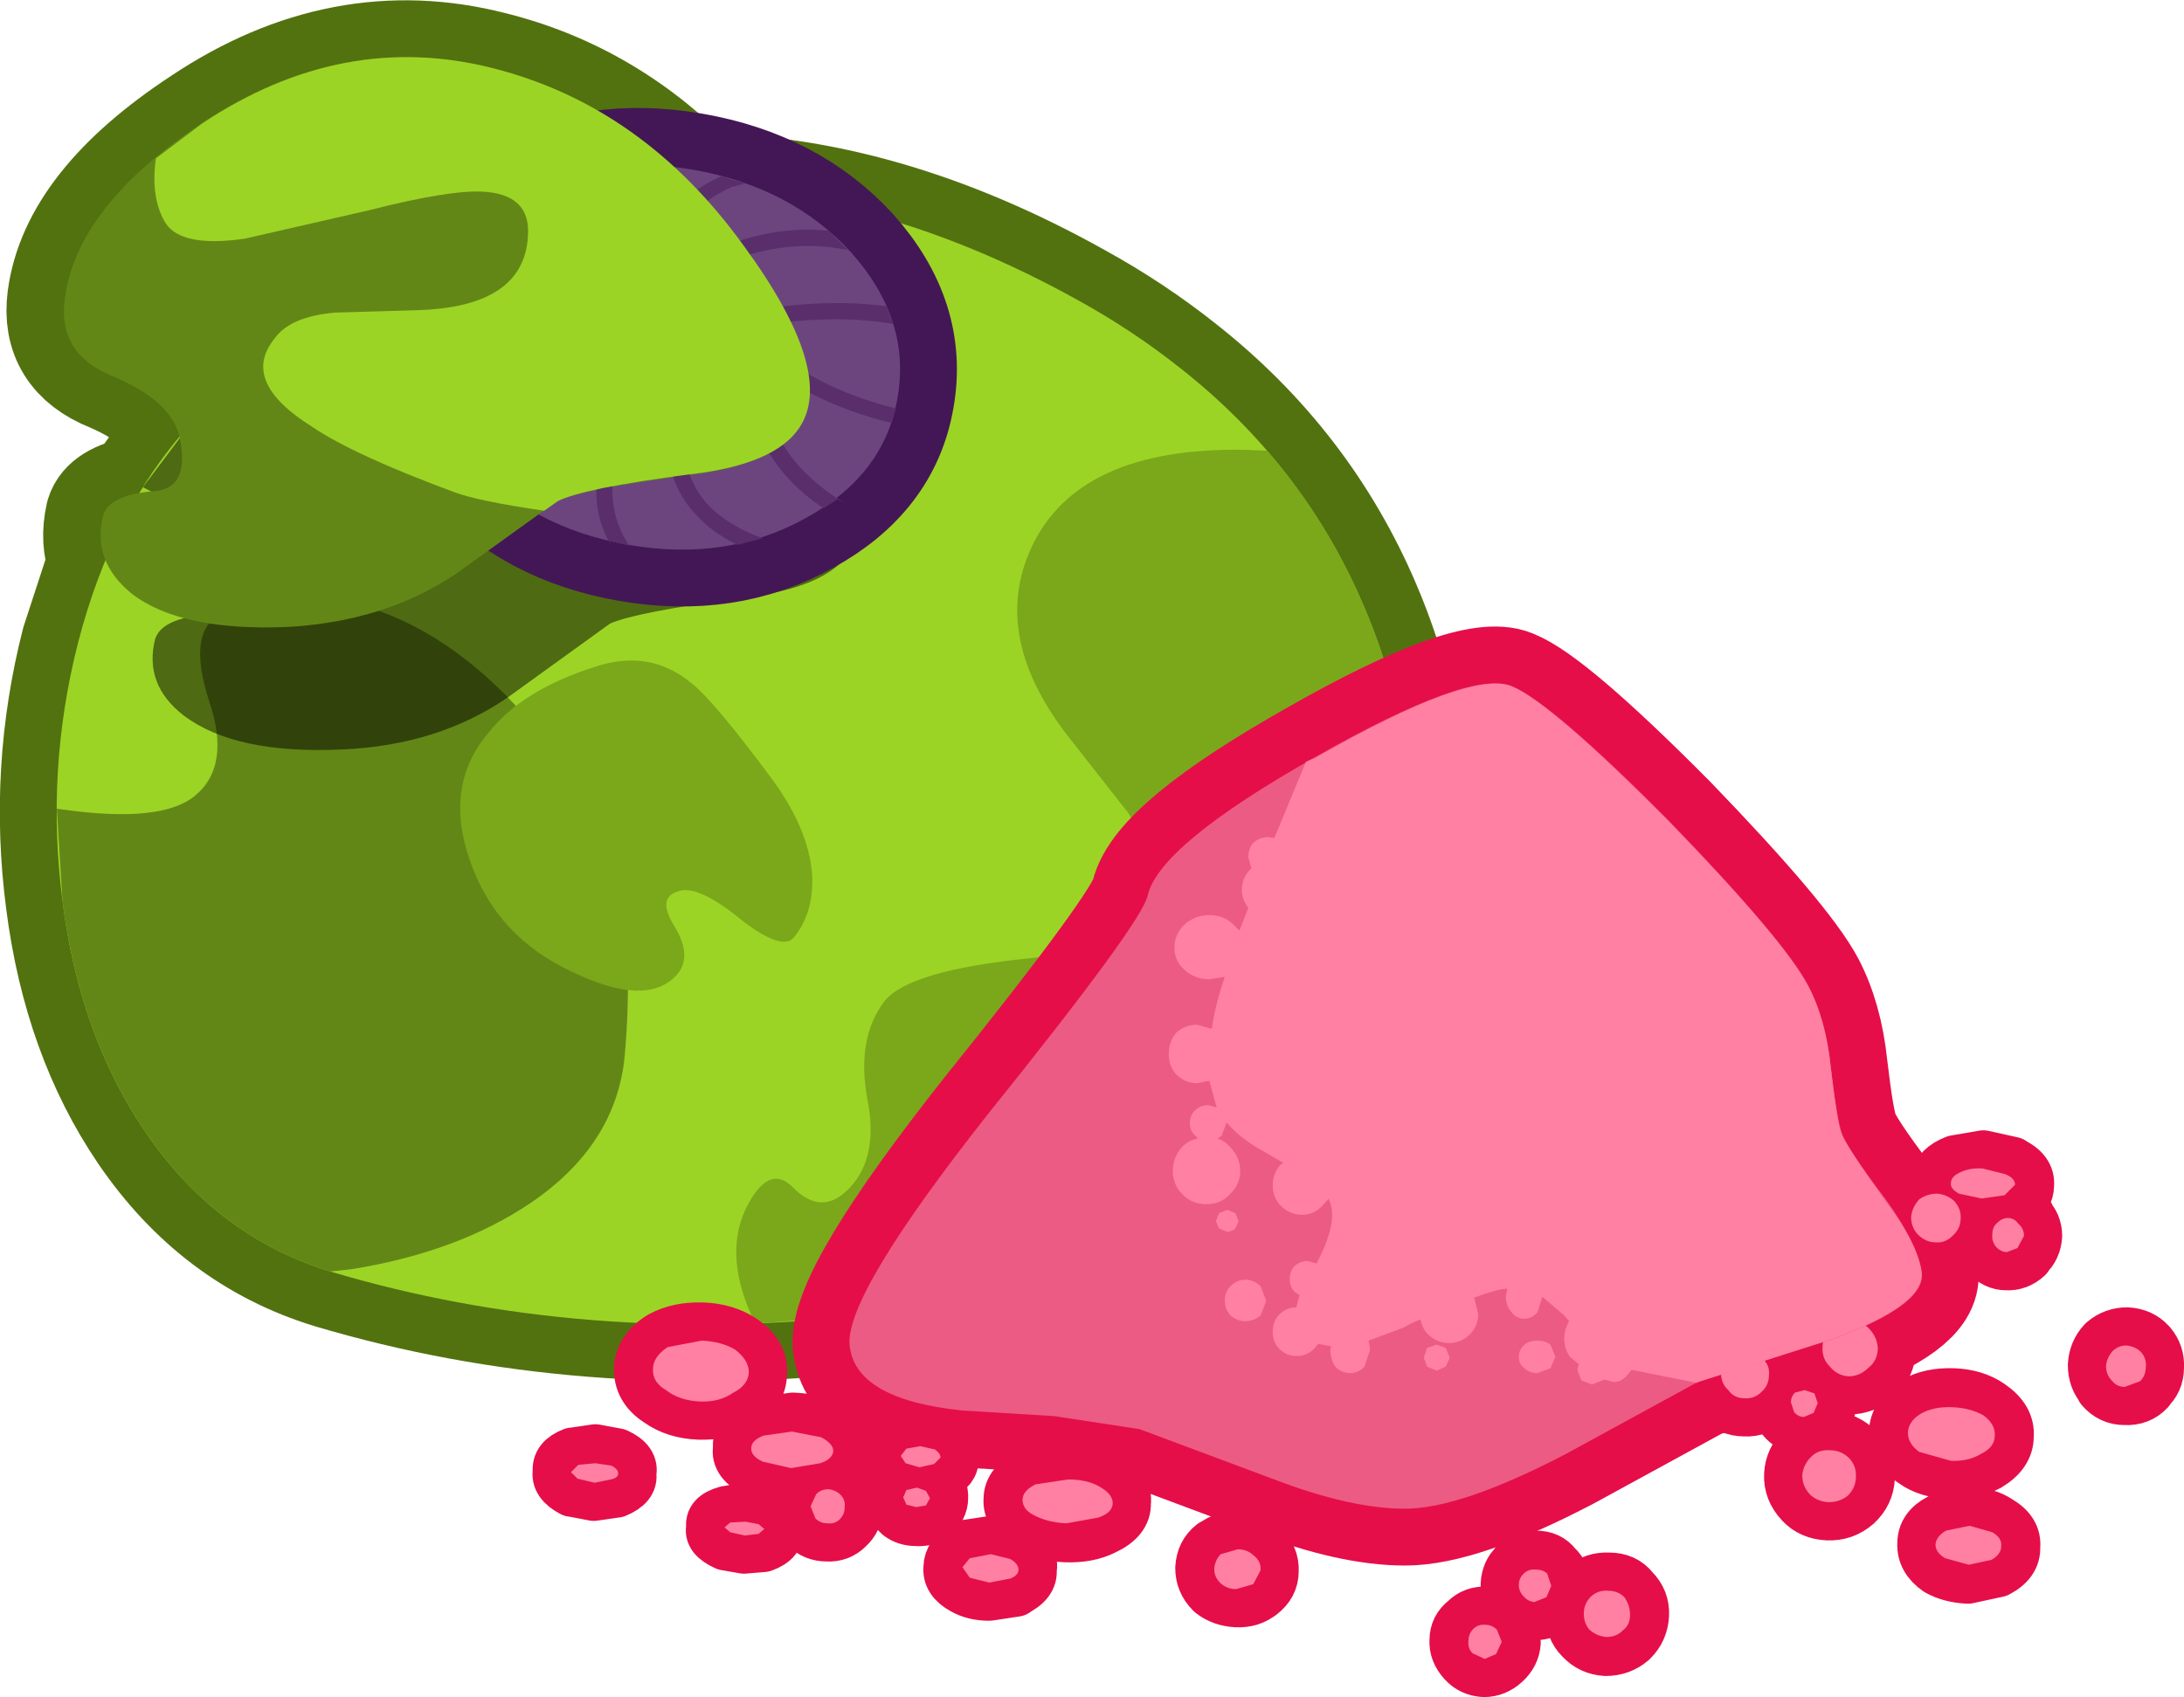 <?xml version="1.0" encoding="UTF-8" standalone="no"?>
<svg xmlns:xlink="http://www.w3.org/1999/xlink" height="104.5px" width="134.45px" xmlns="http://www.w3.org/2000/svg">
  <g transform="matrix(1.0, 0.0, 0.0, 1.0, 67.75, 54.95)">
    <path d="M-24.85 -43.25 Q-13.45 -43.2 -1.45 -36.5 2.0 -34.6 4.95 -32.25 12.5 -26.3 16.2 -17.65 17.55 -14.5 18.35 -11.05 20.1 -3.8 18.75 3.1 17.35 10.05 13.2 14.75 5.25 23.85 -14.05 26.0 -31.8 28.0 -47.4 23.35 -54.4 21.2 -58.8 14.75 -62.85 8.8 -63.9 0.55 -64.95 -7.5 -62.95 -15.35 L-61.3 -20.4 Q-60.8 -19.35 -59.7 -18.45 -56.55 -16.05 -49.95 -16.35 -44.05 -16.65 -39.75 -19.55 L-33.45 -24.1 Q-31.9 -24.85 -25.25 -25.7 -20.1 -26.35 -18.65 -28.6 -16.3 -32.0 -22.05 -39.85 L-24.85 -43.25 -22.05 -39.85 Q-16.3 -32.0 -18.65 -28.6 -20.1 -26.35 -25.25 -25.7 -31.9 -24.85 -33.45 -24.1 L-39.75 -19.55 Q-44.05 -16.65 -49.95 -16.35 -56.55 -16.05 -59.7 -18.45 -60.8 -19.35 -61.3 -20.4 -61.8 -21.65 -61.45 -23.2 -61.15 -24.2 -59.2 -24.6 L-56.7 -28.05 Q-57.25 -30.3 -60.85 -31.85 -64.25 -33.2 -63.8 -36.6 -63.05 -42.25 -55.3 -47.35 -46.7 -53.1 -37.5 -50.75 -30.25 -48.95 -24.85 -43.25 M-59.2 -24.6 L-58.35 -24.7 Q-56.1 -24.85 -56.65 -27.8 L-56.7 -28.05 -56.65 -27.8 Q-56.1 -24.85 -58.35 -24.7 L-59.2 -24.6" fill="#638717" fill-rule="evenodd" stroke="none"/>
    <path d="M-61.3 -20.4 L-62.95 -15.35 Q-64.95 -7.5 -63.9 0.55 -62.85 8.8 -58.8 14.75 -54.4 21.2 -47.4 23.35 -31.8 28.0 -14.05 26.0 5.25 23.85 13.2 14.75 17.35 10.05 18.75 3.1 20.1 -3.8 18.35 -11.05 17.55 -14.5 16.2 -17.65 12.5 -26.3 4.95 -32.25 2.0 -34.6 -1.45 -36.5 -13.45 -43.2 -24.85 -43.25 L-22.05 -39.85 Q-16.3 -32.0 -18.65 -28.6 -20.1 -26.35 -25.25 -25.7 -31.9 -24.85 -33.45 -24.1 L-39.75 -19.55 Q-44.05 -16.65 -49.95 -16.35 -56.55 -16.05 -59.7 -18.45 -60.8 -19.35 -61.3 -20.4 -61.8 -21.65 -61.45 -23.2 -61.15 -24.2 -59.2 -24.6 L-56.7 -28.05 Q-57.25 -30.3 -60.85 -31.85 -64.25 -33.2 -63.8 -36.6 -63.05 -42.25 -55.3 -47.35 -46.7 -53.1 -37.5 -50.75 -30.25 -48.95 -24.85 -43.25 M-56.7 -28.05 L-56.65 -27.8 Q-56.1 -24.85 -58.35 -24.7 L-59.2 -24.6" fill="none" stroke="#52720f" stroke-linecap="round" stroke-linejoin="round" stroke-width="7.0"/>
    <path d="M-1.45 -36.5 Q2.0 -34.6 4.95 -32.25 12.5 -26.3 16.2 -17.65 17.55 -14.5 18.35 -11.05 20.1 -3.8 18.75 3.1 17.35 10.05 13.2 14.75 5.25 23.85 -14.05 26.0 -31.8 28.0 -47.4 23.35 -54.4 21.2 -58.8 14.75 -62.85 8.8 -63.9 0.55 -64.95 -7.5 -62.95 -15.35 -60.85 -23.5 -56.1 -28.75 -45.9 -40.2 -32.25 -42.65 -17.35 -45.3 -1.45 -36.5" fill="#9cd425" fill-rule="evenodd" stroke="none"/>
    <path d="M8.95 -27.25 L10.25 -27.2 Q13.95 -22.95 16.2 -17.65 17.55 -14.5 18.35 -11.05 20.1 -3.8 18.75 3.1 17.35 10.05 13.2 14.75 5.25 23.85 -14.05 26.0 L-21.25 26.55 Q-23.25 22.5 -21.85 19.5 -20.45 16.65 -18.95 18.15 -17.15 20.0 -15.45 18.2 -13.65 16.3 -14.35 12.75 -15.05 9.0 -13.3 6.7 -11.8 4.8 -4.3 4.05 2.4 3.4 2.95 -0.2 3.35 -2.35 1.7 -4.9 L-1.95 -9.55 Q-6.8 -15.75 -4.25 -21.25 -1.35 -27.45 8.95 -27.25" fill="#7aa81a" fill-rule="evenodd" stroke="none"/>
    <path d="M-54.9 -11.85 Q-56.15 -15.8 -54.45 -16.95 -51.55 -19.15 -46.55 -17.95 -40.85 -16.7 -36.0 -11.5 -31.15 -6.35 -29.85 -0.8 -28.7 3.45 -29.3 10.15 -29.85 15.55 -35.05 19.1 -39.55 22.15 -46.1 23.2 L-48.4 23.45 -47.4 23.35 Q-54.4 21.2 -58.8 14.75 -62.85 8.8 -63.9 0.55 L-64.25 -5.15 -63.85 -5.1 Q-57.8 -4.25 -55.75 -5.95 -53.5 -7.8 -54.9 -11.85" fill="#638717" fill-rule="evenodd" stroke="none"/>
    <path d="M-31.1 -13.9 Q-27.75 -15.0 -25.2 -12.9 -23.85 -11.85 -20.35 -7.15 -17.95 -3.95 -17.75 -1.05 -17.65 1.3 -18.9 2.8 -19.65 3.6 -22.1 1.7 -24.85 -0.55 -26.05 -0.05 -27.3 0.35 -26.25 2.05 -25.05 4.0 -26.15 5.15 -28.0 7.05 -32.4 4.95 -37.15 2.8 -38.8 -1.9 -40.45 -6.55 -37.7 -9.8 -35.65 -12.45 -31.1 -13.9" fill="#7aa81a" fill-rule="evenodd" stroke="none"/>
    <path d="M-41.5 -32.8 Q-44.0 -29.8 -47.15 -28.75 L-56.4 -28.4 -56.1 -28.75 Q-45.9 -40.2 -32.25 -42.65 -24.3 -44.1 -16.0 -42.25 L-16.1 -42.0 Q-18.75 -36.4 -22.9 -35.4 -26.05 -34.65 -29.1 -36.75 -31.85 -38.65 -35.45 -37.25 -38.9 -35.95 -41.5 -32.8" fill="#638717" fill-rule="evenodd" stroke="none"/>
    <path d="M-32.35 -42.6 Q-24.35 -39.95 -18.8 -32.25 -13.05 -24.4 -15.4 -21.0 -16.85 -18.75 -22.0 -18.15 -28.65 -17.25 -30.2 -16.55 L-36.5 -12.0 Q-40.8 -9.05 -46.7 -8.8 -53.3 -8.5 -56.45 -10.9 -58.9 -12.8 -58.2 -15.6 -57.8 -16.85 -55.1 -17.1 -52.85 -17.25 -53.4 -20.2 -53.75 -22.6 -57.6 -24.25 L-58.95 -24.95 -56.1 -28.75 Q-45.95 -40.15 -32.35 -42.6" fill="#000000" fill-opacity="0.502" fill-rule="evenodd" stroke="none"/>
    <path d="M-25.1 -44.5 Q-19.05 -43.45 -15.35 -39.4 -11.65 -35.25 -12.5 -30.45 -13.3 -25.7 -18.15 -23.05 -23.0 -20.35 -29.05 -21.4 -35.1 -22.45 -38.8 -26.6 -42.5 -30.7 -41.7 -35.45 -40.85 -40.25 -36.0 -42.95 -31.15 -45.55 -25.1 -44.5" fill="#431756" fill-rule="evenodd" stroke="none"/>
    <path d="M-25.1 -44.5 Q-19.05 -43.45 -15.35 -39.4 -11.65 -35.25 -12.5 -30.45 -13.3 -25.7 -18.15 -23.05 -23.0 -20.35 -29.05 -21.4 -35.1 -22.45 -38.8 -26.6 -42.5 -30.7 -41.7 -35.45 -40.85 -40.25 -36.0 -42.95 -31.15 -45.55 -25.1 -44.5 Z" fill="none" stroke="#431756" stroke-linecap="round" stroke-linejoin="round" stroke-width="7.0"/>
    <path d="M-25.1 -44.5 Q-19.05 -43.45 -15.35 -39.4 -11.65 -35.25 -12.5 -30.45 -13.3 -25.7 -18.15 -23.05 -23.0 -20.35 -29.05 -21.4 -35.1 -22.45 -38.8 -26.6 -42.5 -30.7 -41.7 -35.45 -40.85 -40.25 -36.0 -42.95 -31.15 -45.55 -25.1 -44.5" fill="#6d457e" fill-rule="evenodd" stroke="none"/>
    <path d="M-18.6 -28.6 Q-20.1 -26.35 -25.3 -25.7 -31.85 -24.85 -33.45 -24.1 L-39.7 -19.6 Q-44.05 -16.7 -49.95 -16.35 -56.6 -16.05 -59.65 -18.4 -62.1 -20.4 -61.4 -23.2 -61.05 -24.45 -58.35 -24.7 -56.1 -24.8 -56.65 -27.8 -57.0 -30.2 -60.85 -31.8 -64.25 -33.2 -63.75 -36.6 -63.0 -42.25 -55.35 -47.35 -46.7 -53.1 -37.45 -50.75 -28.2 -48.4 -22.0 -39.8 -16.3 -32.0 -18.6 -28.6" fill="#638717" fill-rule="evenodd" stroke="none"/>
    <path d="M-27.1 -32.3 L-27.2 -31.95 Q-31.6 -25.65 -29.2 -21.65 L-29.0 -21.35 -30.25 -21.65 -30.05 -21.25 Q-32.8 -25.55 -27.9 -32.5 L-27.65 -32.7 -27.25 -32.65 -27.1 -32.3 M-25.8 -34.4 L-25.75 -34.75 -25.45 -34.95 -24.8 -35.1 -24.75 -35.15 -24.7 -35.15 Q-18.15 -36.75 -13.2 -36.1 L-12.75 -35.0 Q-16.3 -35.6 -20.65 -34.95 L-20.6 -34.7 -20.7 -33.95 Q-17.65 -31.05 -12.6 -29.8 L-12.85 -28.9 Q-17.75 -30.1 -20.85 -32.75 -21.0 -27.1 -15.7 -23.95 L-16.2 -24.2 -17.05 -23.65 Q-22.35 -27.2 -21.65 -33.6 L-22.55 -34.55 -22.6 -34.65 -24.25 -34.3 Q-27.25 -27.25 -24.15 -23.85 -22.95 -22.6 -20.8 -21.8 L-22.35 -21.4 Q-23.9 -22.15 -24.85 -23.2 -28.3 -26.75 -25.35 -34.05 L-25.55 -34.1 -25.8 -34.4 M-27.45 -37.4 L-27.25 -37.7 Q-21.75 -41.25 -16.75 -40.75 L-15.55 -39.55 -14.75 -39.35 Q-20.4 -40.95 -26.7 -36.9 L-27.05 -36.85 -27.35 -37.05 -27.45 -37.4 M-28.75 -34.8 L-28.95 -34.55 -29.35 -34.5 -29.6 -34.7 -29.7 -35.05 Q-27.8 -42.15 -23.35 -44.1 L-21.9 -43.65 -22.65 -43.45 Q-27.0 -41.6 -28.75 -34.8" fill="#592e6b" fill-rule="evenodd" stroke="none"/>
    <path d="M-55.3 -47.35 Q-46.65 -53.1 -37.4 -50.75 -28.15 -48.4 -21.95 -39.8 -16.25 -32.0 -18.55 -28.6 -20.05 -26.35 -25.25 -25.75 -31.8 -24.9 -33.4 -24.1 L-34.25 -23.5 Q-38.35 -24.1 -39.8 -24.65 -46.0 -26.95 -48.5 -28.65 -53.0 -31.45 -50.85 -34.1 -49.9 -35.45 -47.15 -35.7 L-42.05 -35.85 Q-35.5 -36.05 -35.25 -40.4 -35.05 -43.0 -38.05 -43.15 -40.15 -43.25 -45.05 -42.0 L-52.7 -40.25 Q-56.55 -39.7 -57.55 -41.2 -58.5 -42.75 -58.15 -45.2 L-55.3 -47.35" fill="#9cd425" fill-rule="evenodd" stroke="none"/>
    <path d="M52.6 16.45 L54.35 16.15 56.15 16.55 56.1 16.55 Q57.3 17.1 57.2 18.05 57.2 18.8 56.4 19.3 56.85 19.4 57.2 19.8 L57.15 19.85 Q57.7 20.4 57.7 21.15 57.65 21.95 57.1 22.45 L57.1 22.5 Q56.5 23.05 55.75 23.0 55.05 23.0 54.5 22.4 L54.5 22.35 Q54.0 21.85 54.05 21.05 54.05 20.3 54.55 19.75 L54.6 19.7 54.65 19.7 54.25 19.7 53.85 19.7 53.85 20.15 Q53.85 21.1 53.1 21.75 L53.05 21.8 Q52.35 22.5 51.4 22.45 50.45 22.4 49.7 21.65 49.05 20.9 49.05 19.95 49.1 19.0 49.75 18.35 L49.85 18.25 Q50.6 17.65 51.45 17.65 51.45 16.9 52.6 16.45 M52.1 20.1 L51.95 19.55 51.5 19.4 51.05 19.6 50.8 20.05 50.95 20.5 51.45 20.7 Q51.65 20.7 51.85 20.5 L51.9 20.45 52.1 20.1 M55.95 21.1 L55.9 21.0 55.85 20.95 55.85 21.0 55.8 21.1 55.8 21.3 55.85 21.25 55.95 21.1 M54.3 17.95 L54.9 17.95 54.3 17.9 53.8 17.95 54.3 17.95 M61.65 27.65 L61.7 27.6 Q62.35 27.05 63.2 27.05 64.1 27.1 64.65 27.7 L64.7 27.75 Q65.25 28.4 65.2 29.25 65.2 30.15 64.55 30.7 L64.6 30.7 Q64.0 31.35 63.05 31.3 62.15 31.3 61.55 30.6 L61.6 30.6 Q61.05 30.0 61.05 29.1 61.1 28.25 61.65 27.65 M40.15 29.3 L39.75 29.05 39.3 29.25 Q39.05 29.4 39.05 29.65 L39.25 30.1 Q39.4 30.3 39.7 30.3 L40.1 30.15 40.3 29.7 40.15 29.3 M63.35 28.9 L63.4 28.9 63.1 28.8 62.85 28.85 62.9 28.85 62.8 29.15 62.85 29.45 62.9 29.45 63.1 29.55 63.35 29.5 63.4 29.5 63.45 29.2 63.35 28.9 M43.6 28.0 Q43.6 26.95 44.4 26.2 L44.45 26.2 Q45.15 25.5 46.2 25.55 47.25 25.55 48.0 26.35 48.7 27.1 48.7 28.15 48.65 29.2 47.9 29.95 L47.85 29.95 Q47.1 30.65 46.05 30.65 45.0 30.6 44.25 29.8 43.55 29.05 43.6 28.0 M38.1 27.95 Q38.8 27.35 39.8 27.35 40.75 27.4 41.4 28.05 42.05 28.8 42.0 29.75 L41.95 30.5 42.1 30.25 42.2 30.15 Q42.7 29.75 43.35 29.8 44.1 29.8 44.55 30.3 45.05 30.85 45.0 31.5 45.0 32.25 44.5 32.75 L43.25 33.15 Q42.55 33.1 42.05 32.6 41.6 32.15 41.6 31.4 41.6 31.1 41.75 30.85 L41.3 31.35 Q40.6 32.05 39.65 32.0 38.65 32.0 38.0 31.25 37.35 30.6 37.35 29.6 37.4 28.65 38.1 27.95 M47.0 28.1 L46.7 27.5 46.15 27.25 Q45.8 27.2 45.6 27.45 L45.55 27.5 45.35 28.05 Q45.3 28.4 45.5 28.6 45.75 28.85 46.1 28.9 L46.65 28.7 46.7 28.65 47.0 28.1 M44.95 33.45 Q46.0 33.5 46.7 34.25 47.45 35.05 47.4 36.05 47.35 37.05 46.6 37.75 45.8 38.45 44.75 38.4 43.7 38.35 43.05 37.65 42.3 36.85 42.35 35.85 42.4 34.85 43.15 34.15 43.9 33.4 44.95 33.45 M44.1 35.9 L44.3 36.45 Q44.5 36.7 44.85 36.7 L45.4 36.45 45.65 35.95 45.4 35.45 Q45.25 35.2 44.9 35.2 L44.3 35.45 44.1 35.9 M43.3 31.45 L43.25 31.45 43.3 31.5 43.35 31.45 43.3 31.45 M32.85 42.85 Q33.55 43.55 33.5 44.5 33.45 45.45 32.8 46.1 L32.75 46.15 Q32.05 46.75 31.1 46.75 30.15 46.7 29.5 46.0 28.85 45.35 28.9 44.35 28.95 43.4 29.55 42.8 L29.65 42.7 Q30.35 42.1 31.3 42.15 32.3 42.15 32.85 42.85 M31.55 44.85 L31.65 44.8 31.75 44.45 31.6 44.0 31.2 43.9 30.8 44.0 Q30.65 44.15 30.65 44.4 L30.75 44.8 31.2 45.0 31.55 44.85 M26.8 40.8 Q27.65 40.8 28.1 41.4 28.7 41.95 28.65 42.75 28.6 43.5 28.05 44.0 L28.0 44.05 Q27.5 44.55 26.7 44.55 25.95 44.5 25.4 43.95 24.85 43.4 24.9 42.6 24.95 41.8 25.45 41.35 L25.5 41.25 Q26.05 40.75 26.8 40.8 M26.9 42.75 L26.9 42.7 26.85 42.55 26.75 42.55 26.7 42.55 26.65 42.7 26.65 42.75 26.75 42.8 26.8 42.8 26.9 42.75 M22.4 44.75 Q22.95 44.2 23.75 44.25 24.5 44.25 25.05 44.8 25.6 45.4 25.6 46.2 25.55 46.95 24.95 47.5 24.35 48.05 23.6 48.05 22.8 48.0 22.3 47.45 21.7 46.8 21.75 46.05 21.75 45.25 22.4 44.75 M23.8 46.0 L23.7 45.95 23.55 45.95 23.5 46.1 23.5 46.2 23.65 46.3 23.75 46.25 23.85 46.15 23.8 46.0 M0.35 35.85 Q1.75 36.6 1.6 37.6 1.65 38.65 0.25 39.3 -0.75 39.8 -2.15 39.75 -3.5 39.7 -4.4 39.15 L-4.45 39.15 Q-5.8 38.4 -5.7 37.35 -5.7 36.35 -4.35 35.7 L-4.3 35.7 Q-3.35 35.25 -2.0 35.3 -0.6 35.35 0.35 35.85 M-3.95 37.4 L-3.65 37.65 -2.05 38.0 -0.45 37.75 -0.4 37.75 -0.1 37.55 -0.4 37.4 -0.45 37.4 Q-1.1 37.05 -2.05 37.05 L-3.65 37.3 -3.95 37.4 M10.05 40.2 L10.0 40.2 Q10.75 40.85 10.7 41.8 10.7 42.7 9.9 43.3 L9.95 43.25 Q9.3 43.8 8.35 43.75 7.45 43.7 6.8 43.2 L6.75 43.15 Q6.1 42.5 6.1 41.6 6.15 40.65 6.85 40.1 L6.9 40.1 Q7.6 39.55 8.5 39.6 9.45 39.65 10.05 40.2 M7.95 41.5 L8.0 41.45 7.85 41.7 8.0 41.9 7.95 41.9 8.4 42.05 8.85 41.9 8.9 41.9 8.95 41.7 8.9 41.5 8.85 41.45 8.45 41.35 7.95 41.5 M-9.85 33.55 L-9.75 33.55 Q-8.9 34.15 -9.0 34.85 -8.95 35.55 -9.9 36.0 L-10.2 36.2 -10.15 36.2 Q-9.6 36.65 -9.65 37.3 -9.65 37.95 -10.25 38.45 -10.65 38.8 -11.35 38.75 -12.0 38.75 -12.45 38.4 L-12.5 38.35 Q-13.05 37.85 -13.0 37.2 -13.0 36.55 -12.4 36.1 L-12.35 36.1 -12.2 36.05 -12.4 35.9 Q-13.3 35.4 -13.15 34.7 -13.25 34.0 -12.4 33.45 L-12.35 33.45 -11.05 33.2 Q-10.3 33.25 -9.85 33.55 M-11.3 37.25 L-11.3 37.2 -11.35 37.25 -11.3 37.35 -11.3 37.25 M-16.8 32.75 L-16.75 32.75 Q-15.45 33.45 -15.6 34.4 -15.5 35.35 -16.8 35.9 L-16.7 35.9 Q-15.9 35.95 -15.4 36.5 -14.85 37.1 -14.9 37.9 -14.9 38.65 -15.5 39.2 -16.05 39.75 -16.85 39.7 -17.65 39.7 -18.2 39.15 -18.7 38.5 -18.7 37.75 -18.65 36.95 -18.1 36.45 L-17.85 36.25 -19.1 36.3 Q-20.3 36.25 -21.1 35.8 L-21.15 35.8 Q-22.55 35.15 -22.35 34.2 -22.5 33.2 -21.05 32.6 L-21.0 32.6 -18.95 32.3 Q-17.7 32.35 -16.8 32.75 M-16.65 37.7 L-16.8 37.6 -16.9 37.65 -16.95 37.8 -16.9 37.9 -16.8 37.95 -16.65 37.95 -16.6 37.85 -16.65 37.7 M-17.55 34.35 L-17.5 34.35 -17.55 34.3 -19.0 34.05 -20.4 34.2 -20.4 34.25 -19.0 34.55 -17.55 34.35 M54.8 31.5 Q56.05 32.35 55.95 33.5 55.95 34.6 54.7 35.35 53.65 35.9 52.3 35.85 50.9 35.8 50.0 35.15 48.75 34.35 48.8 33.25 48.85 32.1 50.1 31.3 51.1 30.75 52.5 30.8 53.85 30.85 54.8 31.5 M-5.1 40.35 L-5.15 40.3 Q-4.0 40.9 -4.2 41.7 -4.1 42.55 -5.25 43.1 L-5.2 43.1 -6.85 43.35 Q-7.8 43.35 -8.5 42.95 -9.5 42.4 -9.4 41.55 -9.4 40.75 -8.4 40.2 L-8.4 40.15 -6.75 39.9 Q-5.75 39.95 -5.1 40.35 M-20.7 38.15 Q-19.6 38.55 -19.85 39.2 -19.65 39.95 -20.75 40.35 L-21.95 40.45 -23.1 40.25 Q-24.2 39.75 -24.0 39.1 -24.15 38.35 -23.05 38.05 L-21.85 37.85 Q-21.2 37.85 -20.7 38.15 M53.85 33.8 L54.2 33.4 53.85 32.95 Q53.3 32.6 52.45 32.55 51.55 32.5 50.95 32.85 L50.55 33.3 50.95 33.7 52.4 34.1 53.85 33.8 M50.55 40.1 Q50.55 39.1 51.6 38.55 52.45 38.05 53.55 38.1 54.6 38.15 55.35 38.65 56.45 39.3 56.35 40.3 56.4 41.3 55.25 41.9 L53.4 42.3 Q52.3 42.25 51.5 41.8 50.5 41.1 50.55 40.1 M-22.55 29.5 Q-22.55 29.15 -23.0 28.9 L-22.95 28.9 Q-23.6 28.5 -24.55 28.45 -25.5 28.4 -26.2 28.8 -26.65 29.0 -26.7 29.35 L-26.2 30.0 -24.65 30.45 -23.0 30.1 -22.95 30.1 Q-22.55 29.8 -22.55 29.5 M52.45 40.05 L52.25 40.15 52.45 40.3 53.45 40.55 54.45 40.4 54.6 40.25 54.45 40.15 Q54.05 39.85 53.5 39.85 L52.45 40.05 M-29.75 34.5 Q-28.65 35.0 -28.85 35.8 -28.7 36.55 -29.8 37.0 L-31.2 37.2 -32.5 36.95 -32.55 36.95 Q-33.6 36.4 -33.45 35.65 -33.55 34.85 -32.5 34.45 L-32.45 34.45 -31.1 34.25 -29.75 34.5 M-22.0 27.5 Q-20.7 28.4 -20.8 29.6 -20.8 30.9 -22.15 31.6 -23.25 32.25 -24.7 32.2 -26.2 32.15 -27.25 31.4 -28.5 30.6 -28.45 29.3 -28.4 28.1 -27.1 27.3 -26.0 26.7 -24.5 26.75 -23.05 26.8 -22.0 27.5" fill="#9cd425" fill-rule="evenodd" stroke="none"/>
    <path d="M54.3 17.95 L53.8 17.95 54.3 17.9 54.9 17.95 54.3 17.95 M55.95 21.1 L55.85 21.25 55.8 21.3 55.8 21.1 55.85 21.0 55.85 20.95 55.9 21.0 55.95 21.1 M52.1 20.1 L51.9 20.45 51.85 20.5 Q51.65 20.7 51.45 20.7 L50.95 20.5 50.8 20.05 51.05 19.6 51.5 19.4 51.95 19.55 52.1 20.1 M63.35 28.9 L63.45 29.2 63.4 29.5 63.35 29.5 63.1 29.55 62.9 29.45 62.85 29.45 62.8 29.15 62.9 28.85 62.85 28.85 63.1 28.8 63.4 28.9 63.35 28.9 M40.15 29.3 L40.3 29.7 40.1 30.15 39.7 30.3 Q39.4 30.3 39.25 30.1 L39.05 29.65 Q39.05 29.4 39.3 29.25 L39.75 29.05 40.15 29.3 M47.0 28.1 L46.7 28.65 46.65 28.7 46.1 28.9 Q45.75 28.85 45.5 28.6 45.3 28.4 45.35 28.05 L45.55 27.5 45.6 27.45 Q45.8 27.2 46.15 27.25 L46.7 27.5 47.0 28.1 M43.3 31.45 L43.35 31.45 43.3 31.5 43.25 31.45 43.3 31.45 M44.1 35.9 L44.3 35.45 44.9 35.2 Q45.25 35.2 45.4 35.45 L45.65 35.95 45.4 36.45 44.85 36.7 Q44.5 36.7 44.3 36.45 L44.1 35.9 M31.55 44.85 L31.2 45.0 30.75 44.8 30.65 44.4 Q30.65 44.15 30.8 44.0 L31.2 43.9 31.6 44.0 31.75 44.45 31.65 44.8 31.55 44.85 M26.9 42.75 L26.8 42.8 26.75 42.8 26.65 42.75 26.65 42.7 26.7 42.55 26.75 42.55 26.85 42.55 26.9 42.7 26.9 42.75 M23.8 46.0 L23.85 46.15 23.75 46.25 23.65 46.3 23.5 46.2 23.5 46.1 23.55 45.95 23.7 45.95 23.8 46.0 M-3.95 37.4 L-3.65 37.3 -2.05 37.05 Q-1.1 37.05 -0.45 37.4 L-0.4 37.4 -0.1 37.55 -0.4 37.75 -0.45 37.75 -2.05 38.0 -3.65 37.65 -3.95 37.4 M7.95 41.5 L8.45 41.35 8.85 41.45 8.9 41.5 8.95 41.7 8.9 41.9 8.85 41.9 8.4 42.05 7.95 41.9 8.0 41.9 7.85 41.7 8.0 41.45 7.95 41.5 M-11.3 37.25 L-11.3 37.35 -11.35 37.25 -11.3 37.2 -11.3 37.25 M-17.55 34.35 L-19.0 34.55 -20.4 34.25 -20.4 34.2 -19.0 34.05 -17.55 34.3 -17.5 34.35 -17.55 34.35 M-16.65 37.7 L-16.6 37.85 -16.65 37.95 -16.8 37.95 -16.9 37.9 -16.95 37.8 -16.9 37.65 -16.8 37.6 -16.65 37.7 M53.85 33.8 L52.4 34.1 50.95 33.7 50.55 33.3 50.95 32.85 Q51.55 32.5 52.45 32.55 53.3 32.6 53.85 32.95 L54.2 33.4 53.85 33.8 M52.45 40.05 L53.5 39.85 Q54.05 39.85 54.45 40.15 L54.6 40.25 54.45 40.4 53.45 40.55 52.45 40.3 52.25 40.15 52.45 40.05 M-22.55 29.5 Q-22.55 29.8 -22.95 30.1 L-23.0 30.1 -24.65 30.45 -26.2 30.0 -26.7 29.35 Q-26.65 29.0 -26.2 28.8 -25.5 28.4 -24.55 28.45 -23.6 28.5 -22.95 28.9 L-23.0 28.9 Q-22.55 29.15 -22.55 29.5" fill="#ff80a3" fill-rule="evenodd" stroke="none"/>
    <path d="M52.6 16.45 Q51.45 16.9 51.45 17.65 50.6 17.65 49.85 18.25 L49.75 18.35 Q49.1 19.0 49.05 19.95 49.05 20.9 49.7 21.65 50.45 22.4 51.4 22.45 52.35 22.5 53.05 21.8 L53.1 21.75 Q53.85 21.1 53.85 20.15 L53.85 19.7 54.25 19.7 54.65 19.7 54.6 19.7 54.55 19.75 Q54.05 20.3 54.05 21.05 54.0 21.85 54.5 22.35 L54.5 22.4 Q55.05 23.0 55.75 23.0 56.5 23.05 57.1 22.5 L57.1 22.45 Q57.65 21.95 57.7 21.15 57.7 20.4 57.15 19.85 L57.2 19.8 Q56.85 19.4 56.4 19.3 57.2 18.8 57.2 18.05 57.3 17.1 56.1 16.55 L56.15 16.55 54.35 16.15 52.6 16.45 M54.3 17.95 L53.8 17.95 54.3 17.9 54.9 17.95 54.3 17.95 M55.95 21.1 L55.85 21.25 55.8 21.3 55.8 21.1 55.85 21.0 55.85 20.95 55.9 21.0 55.95 21.1 M52.1 20.1 L51.9 20.45 51.85 20.5 Q51.65 20.7 51.45 20.7 L50.95 20.5 50.8 20.05 51.05 19.6 51.5 19.4 51.95 19.55 52.1 20.1 M61.65 27.65 Q61.1 28.25 61.05 29.1 61.05 30.0 61.6 30.6 L61.55 30.6 Q62.15 31.3 63.05 31.3 64.0 31.35 64.6 30.7 L64.55 30.7 Q65.2 30.15 65.2 29.25 65.25 28.4 64.7 27.75 L64.65 27.7 Q64.1 27.1 63.2 27.05 62.35 27.05 61.7 27.6 L61.65 27.65 M63.35 28.9 L63.45 29.2 63.4 29.5 63.35 29.5 63.1 29.55 62.9 29.45 62.85 29.45 62.8 29.15 62.9 28.85 62.85 28.85 63.1 28.8 63.4 28.9 63.35 28.9 M40.15 29.3 L40.3 29.7 40.1 30.15 39.7 30.3 Q39.4 30.3 39.25 30.1 L39.05 29.65 Q39.05 29.4 39.3 29.25 L39.75 29.05 40.15 29.3 M38.1 27.95 Q37.4 28.65 37.35 29.6 37.35 30.6 38.0 31.25 38.65 32.0 39.65 32.0 40.6 32.05 41.3 31.35 L41.75 30.85 Q41.6 31.1 41.6 31.4 41.6 32.15 42.05 32.6 42.55 33.1 43.25 33.15 L44.5 32.75 Q45.0 32.25 45.0 31.5 45.05 30.85 44.55 30.3 44.1 29.8 43.35 29.8 42.7 29.75 42.2 30.15 L42.1 30.25 41.95 30.5 42.0 29.75 Q42.05 28.8 41.4 28.05 40.75 27.4 39.8 27.35 38.8 27.35 38.1 27.95 M43.6 28.0 Q43.55 29.05 44.25 29.8 45.0 30.6 46.05 30.65 47.1 30.65 47.85 29.95 L47.9 29.95 Q48.65 29.2 48.7 28.15 48.7 27.1 48.0 26.35 47.25 25.55 46.2 25.55 45.15 25.5 44.45 26.2 L44.4 26.2 Q43.6 26.95 43.6 28.0 M47.0 28.1 L46.7 28.65 46.65 28.7 46.1 28.9 Q45.75 28.85 45.5 28.6 45.3 28.4 45.35 28.05 L45.55 27.5 45.6 27.45 Q45.8 27.2 46.15 27.25 L46.7 27.5 47.0 28.1 M44.95 33.45 Q43.9 33.4 43.15 34.15 42.4 34.85 42.35 35.85 42.3 36.85 43.05 37.65 43.7 38.35 44.75 38.4 45.8 38.45 46.6 37.75 47.35 37.05 47.4 36.05 47.45 35.05 46.7 34.25 46.0 33.5 44.95 33.45 M43.3 31.45 L43.35 31.45 43.3 31.5 43.25 31.45 43.3 31.45 M44.1 35.9 L44.3 35.45 44.9 35.2 Q45.25 35.2 45.4 35.45 L45.65 35.95 45.4 36.45 44.85 36.7 Q44.5 36.7 44.3 36.45 L44.1 35.9 M32.85 42.85 Q32.3 42.15 31.3 42.15 30.35 42.1 29.65 42.7 L29.55 42.8 Q28.95 43.4 28.9 44.35 28.85 45.35 29.5 46.0 30.15 46.7 31.1 46.75 32.05 46.75 32.75 46.15 L32.8 46.1 Q33.45 45.45 33.5 44.5 33.55 43.55 32.85 42.85 M31.55 44.85 L31.2 45.0 30.75 44.8 30.65 44.4 Q30.65 44.15 30.8 44.0 L31.2 43.9 31.6 44.0 31.75 44.45 31.65 44.8 31.55 44.85 M26.8 40.8 Q26.05 40.75 25.5 41.25 L25.45 41.35 Q24.95 41.8 24.9 42.6 24.85 43.4 25.4 43.95 25.95 44.5 26.7 44.55 27.5 44.55 28.0 44.05 L28.05 44.0 Q28.6 43.5 28.65 42.75 28.7 41.95 28.1 41.4 27.65 40.8 26.8 40.8 M26.9 42.75 L26.8 42.8 26.75 42.8 26.65 42.75 26.65 42.7 26.7 42.55 26.75 42.55 26.85 42.55 26.9 42.7 26.9 42.75 M22.4 44.75 Q21.75 45.25 21.75 46.05 21.7 46.8 22.3 47.45 22.8 48.0 23.6 48.05 24.35 48.05 24.95 47.5 25.55 46.95 25.6 46.2 25.6 45.4 25.05 44.8 24.5 44.25 23.75 44.25 22.95 44.2 22.4 44.75 M23.8 46.0 L23.85 46.15 23.75 46.25 23.65 46.3 23.5 46.2 23.5 46.1 23.55 45.95 23.7 45.95 23.8 46.0 M0.35 35.85 Q-0.6 35.35 -2.0 35.3 -3.35 35.25 -4.3 35.7 L-4.35 35.7 Q-5.7 36.35 -5.7 37.35 -5.8 38.4 -4.45 39.15 L-4.4 39.15 Q-3.5 39.7 -2.15 39.75 -0.75 39.8 0.25 39.3 1.65 38.65 1.6 37.6 1.75 36.6 0.35 35.85 M-3.95 37.4 L-3.65 37.3 -2.05 37.05 Q-1.1 37.05 -0.45 37.4 L-0.4 37.4 -0.1 37.55 -0.4 37.75 -0.45 37.75 -2.05 38.0 -3.65 37.65 -3.95 37.4 M10.05 40.2 Q9.45 39.65 8.5 39.6 7.6 39.55 6.9 40.1 L6.85 40.1 Q6.15 40.65 6.1 41.6 6.1 42.5 6.75 43.15 L6.8 43.2 Q7.45 43.7 8.35 43.75 9.3 43.8 9.95 43.25 L9.9 43.3 Q10.7 42.7 10.7 41.8 10.75 40.85 10.0 40.2 L10.05 40.2 M7.95 41.5 L8.45 41.35 8.85 41.45 8.9 41.5 8.95 41.7 8.9 41.9 8.85 41.9 8.4 42.05 7.95 41.9 8.0 41.9 7.85 41.7 8.0 41.45 7.95 41.5 M-9.85 33.55 Q-10.3 33.25 -11.05 33.2 L-12.35 33.45 -12.4 33.45 Q-13.25 34.0 -13.15 34.7 -13.3 35.4 -12.4 35.9 L-12.2 36.05 -12.35 36.1 -12.4 36.1 Q-13.0 36.55 -13.0 37.2 -13.05 37.85 -12.5 38.35 L-12.45 38.4 Q-12.0 38.75 -11.35 38.75 -10.65 38.8 -10.25 38.45 -9.65 37.95 -9.65 37.3 -9.6 36.65 -10.15 36.2 L-10.2 36.2 -9.9 36.0 Q-8.95 35.55 -9.0 34.85 -8.9 34.15 -9.75 33.55 L-9.85 33.55 M-11.3 37.25 L-11.3 37.35 -11.35 37.25 -11.3 37.2 -11.3 37.25 M-16.8 32.75 Q-17.7 32.35 -18.95 32.3 L-21.0 32.6 -21.05 32.6 Q-22.5 33.2 -22.35 34.2 -22.55 35.15 -21.15 35.8 L-21.1 35.8 Q-20.3 36.25 -19.1 36.3 L-17.85 36.25 -18.1 36.45 Q-18.65 36.95 -18.7 37.75 -18.7 38.5 -18.2 39.15 -17.65 39.7 -16.85 39.7 -16.05 39.75 -15.5 39.2 -14.9 38.65 -14.9 37.9 -14.85 37.1 -15.4 36.5 -15.9 35.95 -16.7 35.9 L-16.8 35.9 Q-15.5 35.35 -15.6 34.4 -15.45 33.45 -16.75 32.75 L-16.8 32.75 M-17.55 34.35 L-19.0 34.55 -20.4 34.25 -20.4 34.2 -19.0 34.05 -17.55 34.3 -17.5 34.35 -17.55 34.35 M-16.65 37.7 L-16.6 37.85 -16.65 37.95 -16.8 37.95 -16.9 37.9 -16.95 37.8 -16.9 37.65 -16.8 37.6 -16.65 37.7 M-20.7 38.15 Q-21.2 37.85 -21.85 37.85 L-23.05 38.05 Q-24.15 38.35 -24.0 39.1 -24.2 39.75 -23.1 40.25 L-21.95 40.45 -20.75 40.35 Q-19.65 39.95 -19.85 39.2 -19.6 38.55 -20.7 38.15 M-5.1 40.35 Q-5.75 39.95 -6.75 39.9 L-8.4 40.15 -8.4 40.2 Q-9.4 40.75 -9.4 41.55 -9.5 42.4 -8.5 42.95 -7.8 43.35 -6.85 43.35 L-5.2 43.1 -5.25 43.1 Q-4.1 42.55 -4.2 41.7 -4.0 40.9 -5.15 40.3 L-5.1 40.35 M54.8 31.5 Q53.85 30.85 52.5 30.8 51.1 30.75 50.1 31.3 48.85 32.1 48.8 33.25 48.75 34.35 50.0 35.15 50.9 35.8 52.3 35.85 53.65 35.9 54.7 35.35 55.95 34.6 55.95 33.5 56.05 32.35 54.8 31.5 M53.85 33.8 L52.4 34.1 50.95 33.7 50.55 33.3 50.95 32.85 Q51.55 32.5 52.45 32.55 53.3 32.6 53.85 32.95 L54.2 33.4 53.85 33.8 M50.55 40.1 Q50.5 41.1 51.5 41.8 52.3 42.25 53.4 42.3 L55.25 41.9 Q56.4 41.3 56.35 40.3 56.45 39.3 55.35 38.65 54.6 38.15 53.55 38.1 52.45 38.05 51.6 38.55 50.55 39.1 50.55 40.1 M52.45 40.05 L53.5 39.85 Q54.05 39.85 54.45 40.15 L54.6 40.25 54.45 40.4 53.45 40.55 52.45 40.3 52.25 40.15 52.45 40.05 M-22.55 29.5 Q-22.55 29.8 -22.95 30.1 L-23.0 30.1 -24.65 30.45 -26.2 30.0 -26.7 29.35 Q-26.65 29.0 -26.2 28.8 -25.5 28.4 -24.55 28.45 -23.6 28.5 -22.95 28.9 L-23.0 28.9 Q-22.55 29.15 -22.55 29.5 M-22.0 27.5 Q-23.05 26.8 -24.5 26.75 -26.0 26.7 -27.1 27.3 -28.4 28.1 -28.45 29.3 -28.5 30.6 -27.25 31.4 -26.2 32.15 -24.7 32.2 -23.25 32.25 -22.15 31.6 -20.8 30.9 -20.8 29.6 -20.7 28.4 -22.0 27.5 M-29.75 34.5 L-31.1 34.25 -32.45 34.45 -32.5 34.45 Q-33.55 34.85 -33.45 35.65 -33.6 36.4 -32.55 36.95 L-32.5 36.95 -31.2 37.2 -29.8 37.0 Q-28.7 36.55 -28.85 35.8 -28.65 35.0 -29.75 34.5" fill="none" stroke="#e50e49" stroke-linecap="round" stroke-linejoin="round" stroke-width="3.0"/>
    <path d="M2.9 0.2 Q3.6 -2.9 13.25 -8.35 22.75 -13.75 25.3 -12.7 27.7 -11.75 35.0 -4.4 42.05 2.9 43.55 5.7 44.65 7.8 44.95 10.7 45.35 14.1 45.65 14.85 45.95 15.75 48.3 18.85 50.3 21.6 50.55 23.45 50.8 25.4 45.1 27.5 L36.85 30.1 28.7 34.55 Q22.2 37.95 18.75 37.95 15.4 37.95 10.7 36.15 L2.4 33.05 -2.85 32.25 -8.55 31.9 Q-15.15 31.2 -15.45 27.85 -15.7 24.75 -6.85 13.55 2.55 1.85 2.9 0.2" fill="#ec5b83" fill-rule="evenodd" stroke="none"/>
    <path d="M2.9 0.2 Q3.6 -2.9 13.25 -8.35 22.75 -13.75 25.3 -12.7 27.7 -11.75 35.0 -4.4 42.05 2.9 43.55 5.7 44.65 7.8 44.95 10.7 45.35 14.1 45.65 14.85 45.95 15.75 48.3 18.85 50.3 21.6 50.55 23.45 50.8 25.4 45.1 27.5 L36.85 30.1 28.7 34.55 Q22.2 37.95 18.75 37.95 15.4 37.95 10.7 36.15 L2.4 33.05 -2.85 32.25 -8.55 31.9 Q-15.15 31.2 -15.45 27.85 -15.7 24.75 -6.85 13.55 2.55 1.85 2.9 0.2 Z" fill="none" stroke="#e50e49" stroke-linecap="round" stroke-linejoin="round" stroke-width="7.0"/>
    <path d="M51.5 18.55 Q52.1 18.6 52.55 19.0 53.0 19.5 52.95 20.1 52.95 20.7 52.45 21.15 52.0 21.6 51.4 21.55 50.8 21.55 50.3 21.05 49.9 20.6 49.9 20.0 49.95 19.4 50.4 18.9 50.9 18.55 51.5 18.55 M52.35 17.9 Q52.35 17.5 52.9 17.25 53.5 16.95 54.3 17.0 L55.7 17.35 Q56.3 17.6 56.3 18.0 L55.65 18.65 54.25 18.85 52.85 18.55 Q52.3 18.25 52.35 17.9 M56.45 21.9 L55.8 22.15 Q55.45 22.15 55.15 21.85 54.85 21.5 54.9 21.05 54.9 20.6 55.2 20.35 55.5 20.05 55.85 20.05 56.25 20.05 56.5 20.4 56.85 20.7 56.85 21.15 L56.45 21.9 M64.35 29.2 Q64.35 29.75 64.0 30.1 L63.05 30.45 Q62.55 30.45 62.25 30.05 61.9 29.7 61.9 29.15 61.95 28.65 62.3 28.25 62.65 27.9 63.15 27.9 63.7 27.95 64.05 28.3 64.4 28.7 64.35 29.2 M47.85 28.15 Q47.8 28.85 47.3 29.25 46.75 29.8 46.05 29.8 45.35 29.75 44.9 29.2 44.4 28.7 44.45 28.0 44.45 27.3 44.95 26.85 45.5 26.35 46.2 26.4 46.9 26.4 47.35 26.9 47.85 27.45 47.85 28.15 M40.75 28.7 Q41.2 29.1 41.15 29.7 41.15 30.35 40.7 30.75 40.25 31.2 39.65 31.15 39.0 31.15 38.65 30.65 38.2 30.25 38.2 29.6 38.25 29.0 38.7 28.6 39.1 28.2 39.75 28.2 40.35 28.25 40.75 28.7 M46.1 34.85 Q46.55 35.35 46.5 36.0 46.5 36.65 46.0 37.15 45.5 37.55 44.8 37.55 44.1 37.5 43.65 37.05 43.2 36.55 43.2 35.9 43.25 35.25 43.75 34.75 44.2 34.3 44.9 34.35 45.6 34.35 46.1 34.85 M43.9 32.05 L43.3 32.3 Q42.95 32.3 42.7 32.0 L42.5 31.4 Q42.5 31.05 42.75 30.8 L43.35 30.65 43.95 30.85 44.15 31.45 43.9 32.05 M32.6 44.5 Q32.6 45.1 32.15 45.45 31.75 45.85 31.15 45.85 30.55 45.8 30.1 45.4 29.75 45.0 29.75 44.4 29.75 43.8 30.2 43.35 30.65 42.95 31.25 43.0 31.85 43.0 32.25 43.4 32.6 43.9 32.6 44.5 M27.75 42.7 L27.45 43.4 26.7 43.7 Q26.3 43.65 26.05 43.35 25.75 43.05 25.75 42.65 25.75 42.2 26.1 41.9 26.4 41.65 26.8 41.7 27.25 41.7 27.5 41.95 L27.75 42.7 M24.7 46.15 L24.35 46.9 23.65 47.2 22.9 46.85 Q22.6 46.55 22.65 46.1 22.65 45.65 22.95 45.35 23.25 45.05 23.7 45.1 24.1 45.1 24.4 45.4 L24.7 46.15 M0.75 37.6 Q0.75 38.2 -0.15 38.5 L-2.1 38.85 Q-3.25 38.8 -4.1 38.35 -4.8 38.0 -4.8 37.4 -4.8 36.85 -4.0 36.45 L-2.0 36.15 Q-0.8 36.15 -0.05 36.6 0.75 37.05 0.75 37.6 M9.85 41.75 L9.4 42.6 8.35 42.9 Q7.75 42.9 7.35 42.5 7.0 42.15 7.0 41.65 7.05 41.1 7.4 40.75 L8.45 40.45 Q9.05 40.45 9.45 40.85 9.9 41.2 9.85 41.75 M-10.25 35.2 L-11.15 35.4 -12.0 35.15 -12.3 34.7 -11.95 34.25 -11.1 34.1 -10.2 34.3 Q-9.85 34.55 -9.85 34.8 L-10.25 35.2 M-11.35 37.85 L-11.95 37.7 -12.15 37.25 -11.95 36.8 -11.3 36.65 -10.75 36.85 -10.5 37.3 -10.75 37.75 -11.35 37.85 M-17.5 37.05 Q-17.2 36.75 -16.75 36.75 -16.3 36.8 -16.0 37.1 -15.7 37.4 -15.75 37.85 -15.75 38.3 -16.05 38.6 -16.35 38.9 -16.8 38.85 -17.25 38.85 -17.55 38.55 L-17.85 37.8 -17.5 37.05 M-20.8 35.05 Q-21.55 34.7 -21.5 34.2 -21.5 33.75 -20.75 33.45 L-19.0 33.2 -17.2 33.55 Q-16.45 33.95 -16.45 34.4 -16.5 34.9 -17.25 35.15 L-19.05 35.45 -20.8 35.05 M-20.7 39.2 L-21.05 39.5 -21.9 39.6 -22.8 39.4 -23.15 39.1 -22.8 38.8 -21.85 38.75 -21.05 38.9 -20.7 39.2 M-5.55 42.25 L-6.85 42.5 -8.05 42.2 -8.5 41.55 -8.05 41.0 -6.75 40.75 -5.55 41.05 Q-5.05 41.35 -5.05 41.7 -5.05 42.05 -5.55 42.25 M54.25 34.55 Q53.45 35.05 52.35 35.0 L50.4 34.45 Q49.7 33.95 49.7 33.25 49.75 32.55 50.5 32.1 51.3 31.65 52.45 31.7 53.55 31.75 54.35 32.2 55.1 32.75 55.05 33.45 55.05 34.15 54.25 34.55 M52.05 39.3 L53.5 39.0 54.9 39.4 Q55.5 39.75 55.45 40.25 55.45 40.75 54.85 41.1 L53.45 41.4 52.0 41.0 Q51.4 40.65 51.4 40.15 51.45 39.65 52.05 39.3 M-22.5 28.15 Q-21.65 28.8 -21.65 29.55 -21.7 30.35 -22.6 30.8 -23.45 31.4 -24.65 31.35 -25.9 31.3 -26.75 30.65 -27.6 30.15 -27.55 29.35 -27.55 28.6 -26.65 28.0 L-24.55 27.6 Q-23.35 27.65 -22.5 28.15 M-29.7 35.8 Q-29.7 36.05 -30.15 36.15 L-31.15 36.35 -32.2 36.1 -32.6 35.7 -32.15 35.25 -31.1 35.15 -30.1 35.3 Q-29.65 35.55 -29.7 35.8" fill="#ff80a3" fill-rule="evenodd" stroke="none"/>
    <path d="M2.9 0.2 Q3.6 -2.9 13.25 -8.35 22.75 -13.75 25.3 -12.7 27.7 -11.75 35.0 -4.4 42.05 2.9 43.55 5.7 44.65 7.8 44.95 10.7 45.35 14.1 45.65 14.85 45.95 15.75 48.3 18.85 50.3 21.6 50.55 23.45 50.8 25.4 45.1 27.5 L36.85 30.1 28.7 34.55 Q22.2 37.95 18.75 37.95 15.4 37.95 10.7 36.15 L2.4 33.05 -2.85 32.25 -8.55 31.9 Q-15.15 31.2 -15.45 27.85 -15.7 24.75 -6.85 13.55 2.55 1.85 2.9 0.2" fill="#ec5b83" fill-rule="evenodd" stroke="none"/>
    <path d="M13.25 -8.3 Q22.7 -13.7 25.3 -12.7 27.7 -11.7 35.0 -4.35 42.05 2.9 43.55 5.75 44.65 7.8 44.95 10.75 45.35 14.15 45.6 14.85 46.0 15.75 48.25 18.9 50.3 21.6 50.55 23.35 50.8 25.4 45.05 27.5 L36.8 30.15 36.7 30.2 32.7 29.4 32.4 29.75 Q32.05 30.15 31.6 30.15 L31.0 30.0 30.9 30.05 30.25 30.3 29.6 30.05 29.35 29.4 29.45 29.05 28.9 28.6 Q28.55 28.1 28.55 27.5 28.55 26.9 28.85 26.4 L28.55 26.05 27.2 24.9 26.9 25.85 Q26.55 26.25 26.1 26.25 25.6 26.25 25.3 25.85 24.95 25.45 24.95 24.85 L25.05 24.4 Q24.5 24.4 23.0 24.95 L23.25 25.95 Q23.25 26.7 22.75 27.2 22.2 27.75 21.45 27.75 20.7 27.75 20.15 27.2 19.8 26.85 19.7 26.3 19.15 26.5 18.65 26.8 L16.5 27.6 16.6 28.15 16.25 29.2 Q15.9 29.6 15.35 29.6 14.85 29.6 14.45 29.2 14.15 28.75 14.15 28.15 L14.2 27.95 13.4 27.8 13.15 28.1 Q12.7 28.55 12.05 28.55 11.45 28.55 11.0 28.1 10.6 27.7 10.6 27.05 10.6 26.4 11.0 26.0 11.45 25.55 12.05 25.55 L12.25 24.8 11.95 24.6 Q11.65 24.3 11.65 23.8 11.65 23.3 11.95 23.0 12.3 22.7 12.75 22.7 L13.3 22.85 Q14.7 20.2 14.05 18.9 L14.05 18.85 13.65 19.3 Q13.15 19.85 12.4 19.85 11.65 19.85 11.1 19.3 10.6 18.8 10.6 18.05 10.6 17.3 11.1 16.75 L11.25 16.65 9.7 15.75 Q8.5 15.05 7.75 14.15 L7.75 14.2 7.45 15.0 7.2 15.15 Q7.65 15.3 7.95 15.65 8.6 16.3 8.6 17.15 8.6 18.0 7.95 18.6 7.4 19.2 6.5 19.2 5.65 19.2 5.05 18.6 4.45 18.0 4.45 17.15 4.45 16.3 5.05 15.65 5.45 15.25 6.0 15.15 L5.85 15.0 Q5.5 14.7 5.5 14.2 5.5 13.7 5.85 13.4 6.15 13.1 6.65 13.1 L7.15 13.25 6.7 11.6 5.95 11.75 Q5.2 11.75 4.65 11.2 4.2 10.7 4.2 9.95 4.2 9.2 4.65 8.65 5.2 8.15 5.95 8.15 L6.85 8.4 Q7.05 6.95 7.65 5.2 L6.7 5.35 Q5.8 5.35 5.15 4.75 4.55 4.2 4.55 3.4 4.55 2.6 5.15 2.0 5.8 1.4 6.7 1.4 7.6 1.4 8.2 2.0 L8.55 2.35 9.1 0.95 Q8.7 0.45 8.7 -0.15 8.7 -0.9 9.25 -1.45 L9.3 -1.45 9.1 -2.15 Q9.1 -2.7 9.4 -3.05 9.8 -3.4 10.3 -3.4 L10.7 -3.35 12.65 -8.05 13.25 -8.3 M8.3 20.7 Q8.05 20.9 7.8 20.9 L7.3 20.7 7.1 20.25 7.3 19.75 7.8 19.55 8.3 19.75 8.5 20.25 8.3 20.7 M8.9 23.85 Q9.45 23.85 9.85 24.25 L10.2 25.15 9.85 26.05 Q9.45 26.4 8.9 26.4 8.4 26.4 8.0 26.05 7.65 25.65 7.65 25.15 7.65 24.6 8.0 24.25 8.4 23.85 8.9 23.85 M27.7 27.85 L28.0 28.6 27.7 29.3 26.9 29.6 Q26.4 29.6 26.1 29.3 25.75 29.05 25.75 28.6 25.75 28.15 26.1 27.85 26.4 27.6 26.9 27.6 27.35 27.6 27.7 27.85 M21.25 29.2 L20.7 29.45 20.1 29.2 19.9 28.65 20.1 28.05 20.7 27.85 21.25 28.05 21.5 28.65 21.25 29.2" fill="#ff80a3" fill-rule="evenodd" stroke="none"/>
  </g>
</svg>
